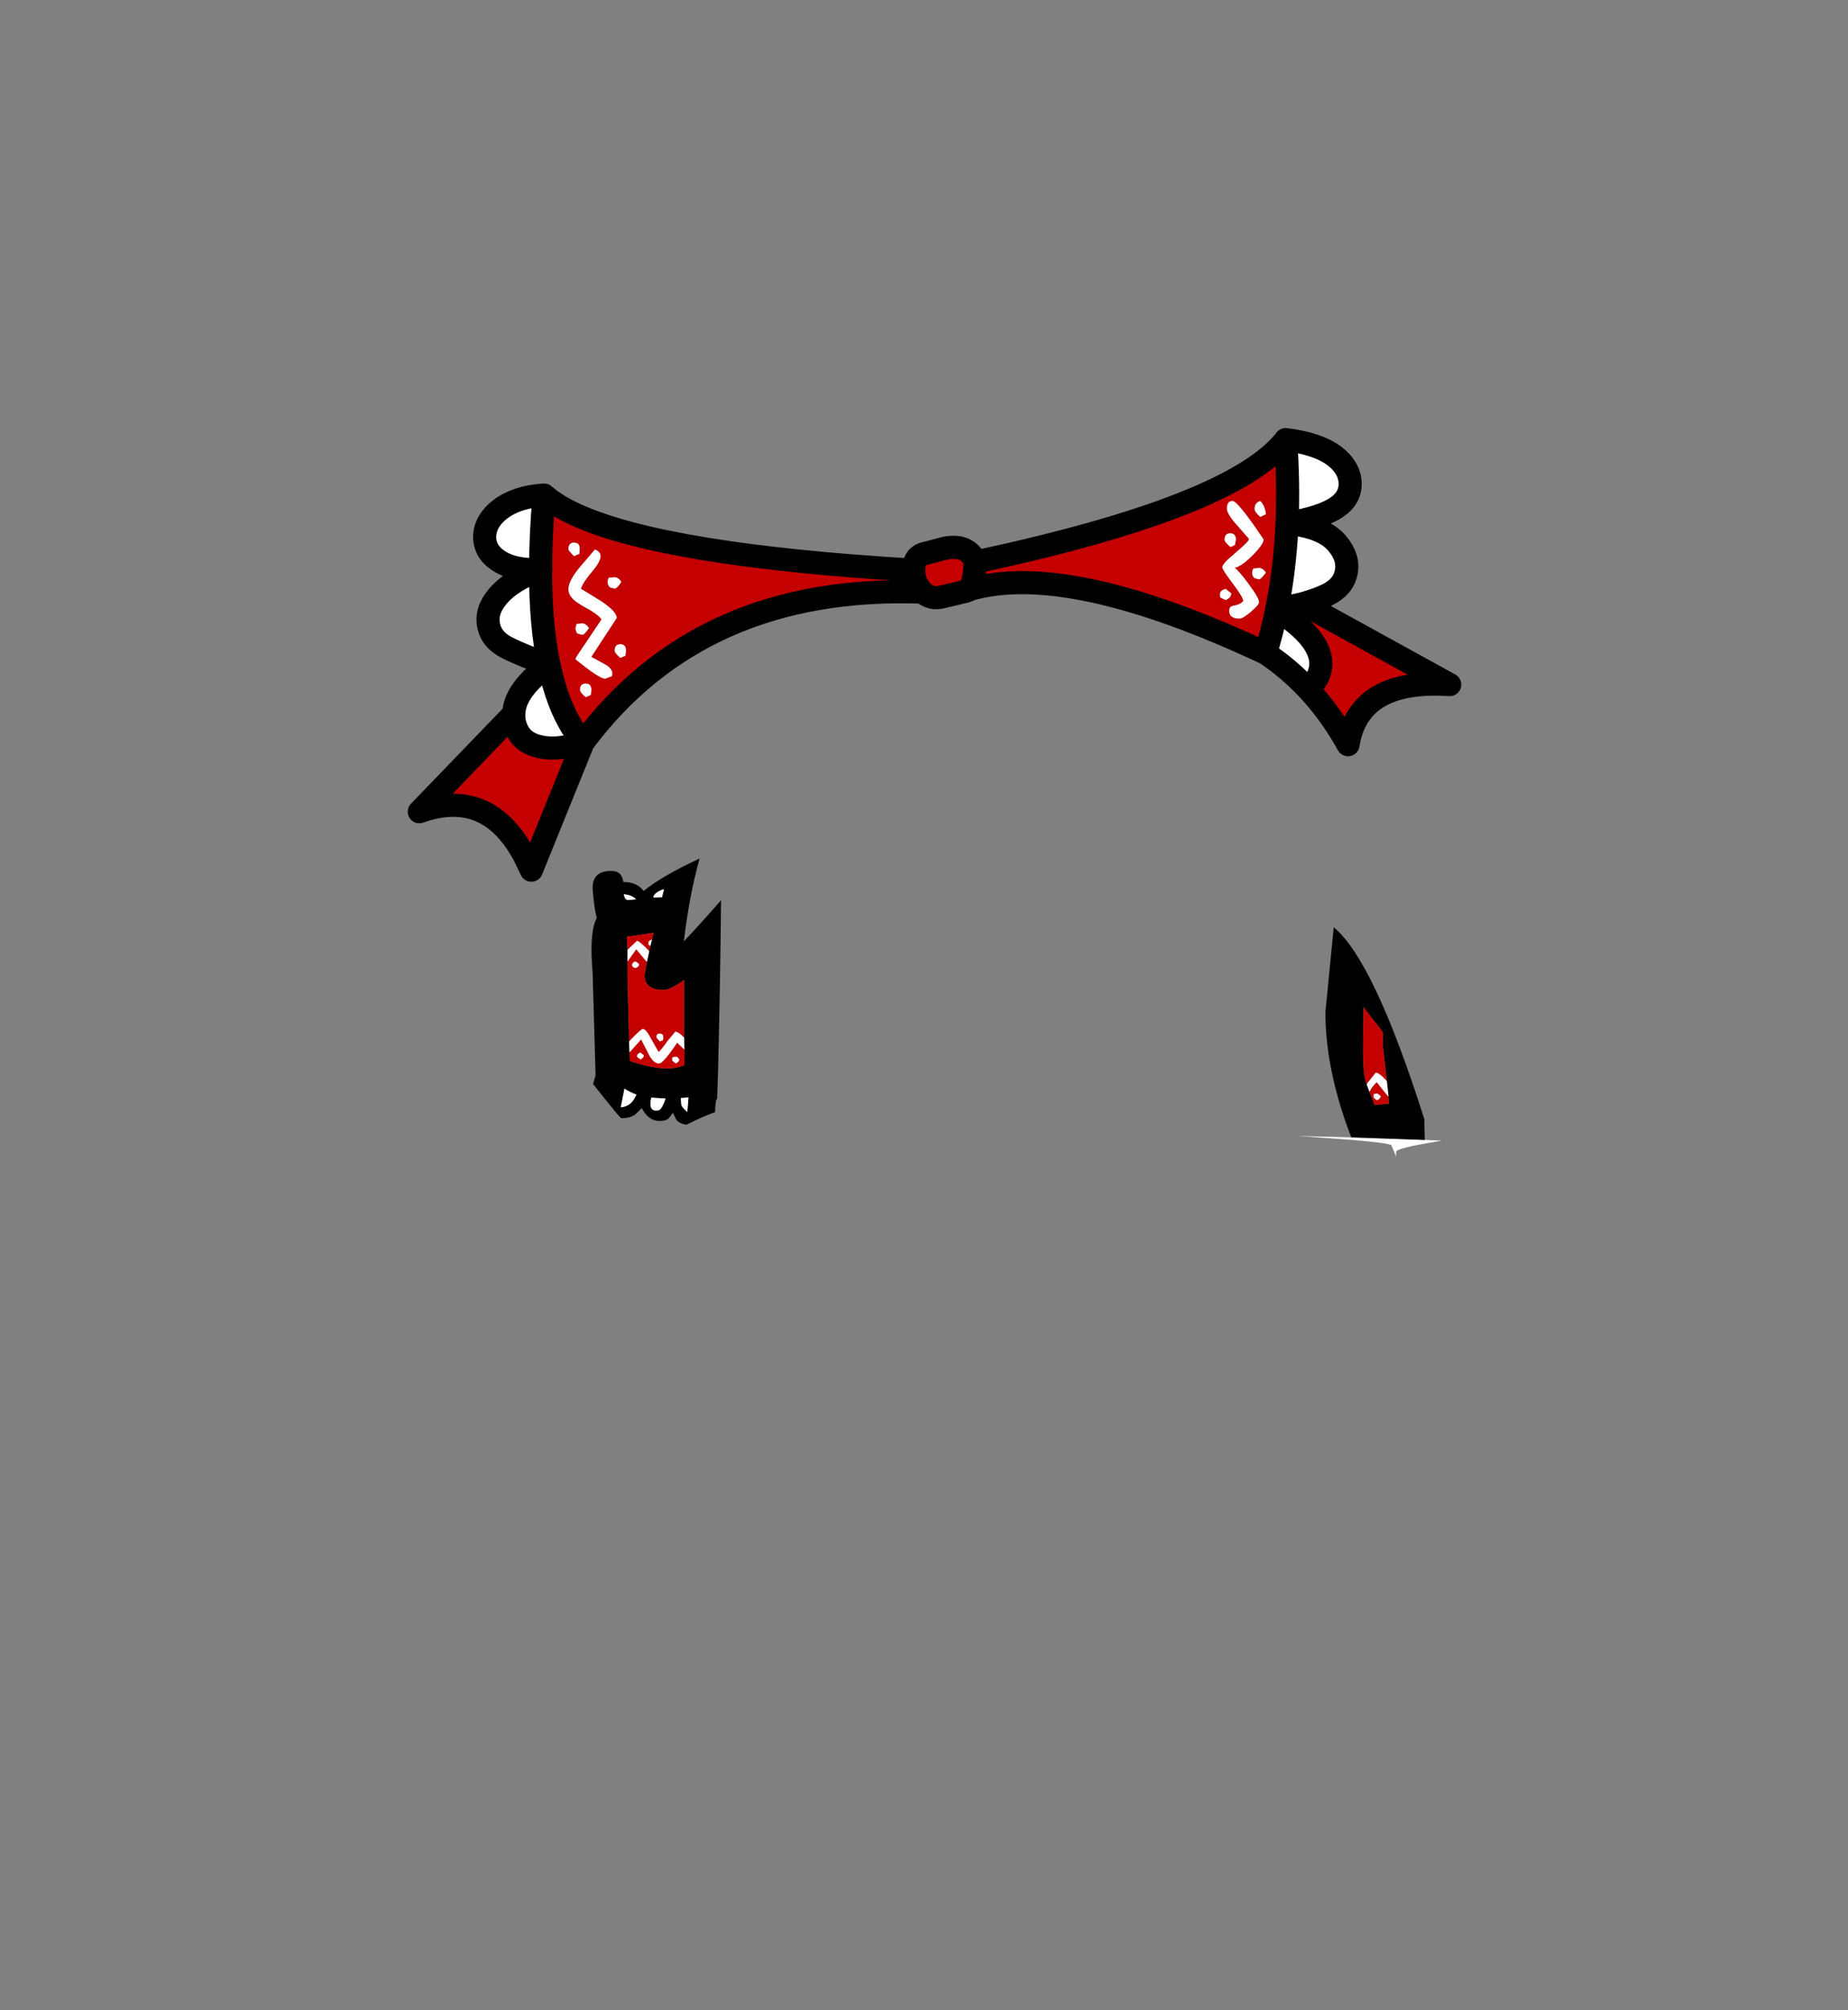 <?xml version="1.0" encoding="UTF-8" standalone="no"?>
<svg xmlns:xlink="http://www.w3.org/1999/xlink" height="434.9px" width="399.95px" xmlns="http://www.w3.org/2000/svg">
  <rect width="100%" height="100%" fill="#808080" stroke="none"/>
  <g transform="matrix(1, 0, 0, 1, 210.75, 443.1)">
    <use height="157.6" transform="matrix(1.0, 0.0, 0.0, 1.0, -122.5, -350.5)" width="228.0" xlink:href="#shape0"/>
  </g>
  <defs>
    <g id="shape0" transform="matrix(1, 0, 0, 1, 122.5, 350.5)">
      <path d="M97.6 -196.5 L101.3 -196.35 97.6 -195.7 Q91.4 -194.6 91.4 -193.9 L91.4 -192.9 90.4 -195.3 Q90.2 -195.8 81.9 -196.5 L70.25 -197.35 81.7 -197.05 97.6 -196.5" fill="#ffffff" fill-rule="evenodd" stroke="none"/>
      <path d="M73.85 -236.15 L74.1 -236.65 73.85 -236.15" fill="url(#gradient0)" fill-rule="evenodd" stroke="none"/>
      <path d="M74.1 -236.65 L73.9 -236.15 73.85 -236.15 74.1 -236.65" fill="#3f271f" fill-rule="evenodd" stroke="none"/>
      <path d="M-24.7 -240.2 L-24.8 -239.95 -24.7 -240.2" fill="#402f1e" fill-rule="evenodd" stroke="none"/>
      <path d="M77.9 -242.5 Q86.6 -235.35 97.5 -201.0 L97.6 -196.5 81.7 -197.05 Q76.1 -211.55 76.1 -224.15 L77.9 -242.5 M89.4 -209.2 L89.2 -210.9 88.55 -216.8 88.55 -219.7 88.4 -219.95 87.3 -221.4 86.9 -221.9 86.65 -222.25 85.9 -223.2 84.4 -225.15 84.35 -225.2 84.35 -225.15 84.35 -224.1 84.3 -221.7 84.25 -218.2 Q84.15 -212.5 84.6 -210.0 L84.6 -209.95 84.75 -209.4 85.05 -208.6 85.15 -208.2 85.65 -206.9 85.85 -206.35 86.6 -204.5 86.65 -204.3 86.75 -204.05 89.85 -204.35 89.85 -204.45 89.8 -204.75 89.8 -204.8 89.8 -205.15 89.7 -205.9 89.75 -205.9 89.4 -209.15 89.4 -209.2 M-81.85 -210.45 L-82.5 -232.85 Q-83.25 -241.45 -81.6 -244.5 -82.25 -247.1 -82.5 -251.0 -82.5 -254.7 -78.45 -254.7 -76.15 -254.7 -75.85 -252.3 -72.9 -252.3 -71.45 -250.35 -67.65 -253.5 -59.4 -257.35 L-59.35 -257.35 Q-61.6 -249.25 -62.75 -239.45 -59.15 -243.25 -54.7 -248.35 -54.85 -231.4 -55.35 -211.25 L-55.55 -205.35 Q-55.9 -205.4 -56.0 -202.5 -58.75 -201.55 -62.15 -199.8 -63.65 -199.95 -64.4 -200.9 L-65.1 -202.35 -66.05 -201.15 Q-66.65 -200.6 -67.95 -200.6 -70.45 -200.6 -71.85 -203.4 L-73.15 -202.1 Q-74.25 -201.2 -76.3 -201.2 -76.55 -201.2 -82.4 -208.6 L-81.85 -210.45 M-75.75 -249.65 Q-75.5 -248.35 -74.75 -248.4 L-73.1 -248.55 Q-73.9 -249.45 -75.75 -249.65 M-69.35 -249.15 L-69.35 -248.95 -69.3 -248.95 -67.45 -249.0 -67.4 -249.35 -67.05 -250.75 Q-68.85 -250.2 -69.35 -249.15 M-69.65 -239.85 L-69.3 -241.3 -75.1 -240.45 -75.1 -240.35 -75.1 -240.25 -75.0 -238.95 -75.0 -238.4 -74.95 -237.85 -74.95 -237.55 -74.95 -236.35 -74.95 -235.1 -74.95 -233.95 -74.95 -233.2 -74.95 -232.6 -74.95 -232.15 -74.6 -217.8 -74.5 -215.45 -74.45 -213.6 Q-66.55 -210.85 -62.6 -212.7 L-62.65 -216.05 -62.7 -218.65 -62.7 -221.8 -62.7 -231.1 Q-65.65 -228.95 -67.2 -228.95 -71.25 -228.95 -71.25 -232.15 L-70.75 -235.0 -70.25 -237.3 -70.0 -238.45 -69.65 -239.85 M-73.0 -206.3 Q-74.5 -206.85 -75.6 -207.6 L-76.4 -203.55 Q-74.3 -203.75 -73.35 -205.65 L-73.0 -206.3 M-63.4 -205.55 L-63.3 -204.15 Q-63.15 -203.5 -62.0 -202.55 L-61.75 -205.7 -63.4 -205.55 M-69.8 -205.65 Q-70.55 -202.35 -68.1 -202.95 -67.4 -203.35 -66.7 -205.45 L-69.8 -205.65" fill="#000000" fill-rule="evenodd" stroke="none"/>
      <path d="M84.4 -225.15 L84.35 -225.15 84.35 -225.2 84.4 -225.15 M-74.95 -237.85 L-74.85 -237.7 -74.95 -237.55 -74.95 -237.85" fill="#2e5ac0" fill-rule="evenodd" stroke="none"/>
      <path d="M84.4 -225.15 L85.9 -223.2 86.65 -222.25 86.9 -221.9 87.3 -221.4 88.4 -219.95 88.55 -219.7 88.55 -216.8 89.2 -210.9 89.4 -209.2 Q87.75 -211.05 87.0 -211.05 L85.05 -208.6 84.75 -209.4 84.6 -209.95 84.6 -210.0 Q84.15 -212.5 84.25 -218.2 L84.3 -221.7 84.35 -224.1 84.35 -225.15 84.4 -225.15 M89.7 -205.9 L89.8 -205.15 89.8 -204.8 89.8 -204.75 89.85 -204.45 89.85 -204.35 86.75 -204.05 86.65 -204.3 86.6 -204.5 85.85 -206.35 85.65 -206.9 Q86.05 -207.9 87.2 -209.0 L89.0 -206.75 89.7 -205.9 M87.3 -206.55 L86.55 -206.4 86.55 -205.7 Q86.9 -205.25 87.3 -205.1 88.05 -205.45 88.05 -206.0 L87.3 -206.55 M-69.65 -239.85 Q-70.4 -239.6 -70.4 -239.15 L-70.35 -238.7 -70.0 -238.45 -70.25 -237.3 -70.5 -237.6 Q-72.4 -239.55 -72.9 -239.55 L-74.85 -237.7 -74.95 -237.85 -75.0 -238.4 -75.0 -238.95 -75.1 -240.25 -75.1 -240.35 -75.1 -240.45 -69.3 -241.3 -69.65 -239.85 M-74.95 -235.1 L-73.05 -237.75 -70.75 -235.0 -71.25 -232.15 Q-71.25 -228.95 -67.2 -228.95 -65.65 -228.95 -62.7 -231.1 L-62.7 -221.8 -62.7 -218.65 Q-63.95 -219.9 -64.6 -219.9 L-66.35 -217.8 Q-67.85 -215.65 -68.25 -215.55 L-69.8 -218.3 Q-70.95 -220.5 -71.6 -220.5 -72.05 -220.5 -74.6 -217.8 L-74.95 -232.15 -74.95 -232.6 -74.95 -233.2 -74.95 -233.95 -74.95 -235.1 M-73.2 -235.1 Q-73.95 -234.95 -73.95 -234.2 -73.75 -233.75 -73.2 -233.7 -72.45 -233.95 -72.45 -234.5 -72.65 -234.8 -73.2 -235.1 M-74.5 -215.45 L-72.0 -218.25 -70.4 -215.15 Q-69.4 -213.05 -68.1 -213.05 -67.2 -213.05 -64.2 -217.55 L-62.65 -216.05 -62.6 -212.7 Q-66.55 -210.85 -74.45 -213.6 L-74.5 -215.45 M-67.95 -217.8 L-67.25 -218.1 -67.2 -218.7 Q-67.2 -219.5 -67.95 -219.5 -68.7 -219.5 -68.7 -218.7 L-67.95 -217.8 M-72.15 -215.4 Q-72.9 -215.15 -72.9 -214.5 L-72.15 -213.9 Q-71.4 -214.3 -71.4 -214.8 L-72.15 -215.4 M-64.5 -213.05 Q-63.75 -213.4 -63.75 -213.9 -64.05 -214.5 -64.5 -214.5 L-65.25 -214.35 -65.25 -213.65 -64.5 -213.05" fill="#c40000" fill-rule="evenodd" stroke="none"/>
      <path d="M85.05 -208.6 L87.0 -211.05 Q87.75 -211.05 89.4 -209.2 L89.4 -209.15 89.75 -205.9 89.7 -205.9 89.0 -206.75 87.2 -209.0 Q86.05 -207.9 85.65 -206.9 L85.15 -208.2 85.05 -208.6 M87.3 -206.55 L88.05 -206.0 Q88.05 -205.45 87.3 -205.1 86.9 -205.25 86.55 -205.7 L86.55 -206.4 87.3 -206.55 M-75.75 -249.65 Q-73.9 -249.45 -73.1 -248.55 L-74.75 -248.4 Q-75.5 -248.35 -75.75 -249.65 M-69.3 -248.95 L-69.35 -249.15 Q-68.85 -250.2 -67.05 -250.75 L-67.4 -249.35 -67.45 -249.0 -69.3 -248.95 M-70.0 -238.45 L-70.35 -238.7 -70.4 -239.15 Q-70.4 -239.6 -69.65 -239.85 L-70.0 -238.45 M-74.85 -237.7 L-72.9 -239.55 Q-72.4 -239.55 -70.5 -237.6 L-70.25 -237.3 -70.75 -235.0 -73.05 -237.75 -74.95 -235.1 -74.95 -236.35 -74.95 -237.55 -74.85 -237.7 M-73.2 -235.1 Q-72.65 -234.8 -72.45 -234.5 -72.45 -233.95 -73.2 -233.7 -73.75 -233.75 -73.95 -234.2 -73.95 -234.95 -73.2 -235.1 M-74.6 -217.8 Q-72.05 -220.5 -71.6 -220.5 -70.95 -220.5 -69.8 -218.3 L-68.25 -215.55 Q-67.85 -215.65 -66.35 -217.8 L-64.6 -219.9 Q-63.95 -219.9 -62.7 -218.65 L-62.65 -216.05 -64.2 -217.55 Q-67.2 -213.05 -68.1 -213.05 -69.4 -213.05 -70.4 -215.15 L-72.0 -218.25 -74.5 -215.45 -74.6 -217.8 M-67.95 -217.8 L-68.7 -218.7 Q-68.7 -219.5 -67.95 -219.5 -67.2 -219.5 -67.2 -218.7 L-67.25 -218.1 -67.95 -217.8 M-64.5 -213.05 L-65.25 -213.65 -65.25 -214.35 -64.5 -214.5 Q-64.05 -214.5 -63.75 -213.9 -63.75 -213.4 -64.5 -213.05 M-72.15 -215.4 L-71.4 -214.8 Q-71.4 -214.3 -72.15 -213.9 L-72.9 -214.5 Q-72.9 -215.15 -72.15 -215.4 M-69.8 -205.65 L-66.7 -205.45 Q-67.4 -203.35 -68.1 -202.95 -70.55 -202.35 -69.8 -205.65 M-63.4 -205.55 L-61.75 -205.7 -62.0 -202.55 Q-63.15 -203.5 -63.3 -204.15 L-63.4 -205.55 M-73.0 -206.3 L-73.35 -205.65 Q-74.3 -203.75 -76.4 -203.55 L-75.6 -207.6 Q-74.5 -206.85 -73.0 -206.3" fill="#ffffff" fill-rule="evenodd" stroke="none"/>
      <path d="M-69.3 -248.95 L-69.35 -248.95 -69.35 -249.15 -69.3 -248.95" fill="#3f271f" fill-rule="evenodd" stroke="none"/>
      <path d="M67.5 -348.0 Q74.45 -347.15 78.05 -344.45 81.25 -342.0 81.45 -338.75 81.6 -335.45 78.6 -333.4 75.25 -331.1 67.8 -329.9 75.6 -329.15 78.6 -325.6 81.25 -322.5 80.6 -319.3 80.0 -316.2 76.65 -314.5 74.6 -313.45 71.2 -312.5 L65.55 -311.2 66.3 -315.2 Q67.45 -322.25 67.8 -329.9 68.15 -338.55 67.5 -348.0 M72.25 -294.1 Q68.05 -298.55 63.15 -301.8 64.55 -306.35 65.55 -311.15 L65.55 -311.2 Q77.5 -303.55 74.5 -296.8 73.75 -295.1 72.25 -294.1 M-99.55 -288.7 Q-99.4 -293.85 -91.95 -299.25 L-91.45 -297.15 Q-89.55 -289.35 -86.0 -284.35 L-84.55 -282.5 -86.0 -282.05 Q-90.55 -280.8 -93.9 -281.55 -97.6 -282.35 -98.9 -285.3 -99.65 -287.0 -99.55 -288.7 M-91.95 -299.3 Q-97.5 -301.2 -101.05 -303.0 -104.4 -304.7 -105.0 -307.8 -105.65 -311.0 -103.0 -314.1 -100.0 -317.65 -93.75 -319.85 -93.8 -308.0 -91.95 -299.3 M-93.75 -319.9 Q-99.65 -319.6 -103.0 -321.9 -106.0 -323.95 -105.85 -327.25 -105.65 -330.5 -102.45 -332.95 -98.85 -335.65 -93.0 -336.0 -93.75 -327.35 -93.75 -319.9 M62.0 -334.75 Q63.05 -333.7 63.25 -331.85 L62.0 -331.25 Q60.75 -332.35 60.75 -333.0 60.75 -334.35 62.0 -334.75 M63.25 -319.25 Q62.15 -317.75 61.75 -317.75 L60.75 -318.0 Q60.25 -318.4 60.25 -319.1 60.25 -319.95 60.55 -320.15 L61.75 -320.25 Q62.55 -320.25 63.25 -319.25 M56.0 -334.75 Q57.15 -334.75 62.75 -326.4 62.75 -325.4 60.4 -323.0 57.95 -320.55 56.5 -320.25 57.25 -319.8 59.45 -316.85 61.75 -313.75 61.75 -312.85 61.75 -312.25 60.0 -310.75 58.25 -309.25 57.5 -309.25 55.25 -309.25 55.25 -311.0 55.25 -311.95 56.3 -312.1 57.7 -312.35 58.3 -313.1 58.3 -313.85 56.0 -316.9 53.75 -319.9 53.75 -320.4 53.75 -321.15 56.65 -323.55 59.55 -326.0 59.55 -326.5 L57.15 -329.25 Q54.75 -331.9 54.75 -333.05 54.75 -334.75 56.0 -334.75 M56.55 -325.25 Q56.0 -324.85 55.5 -324.75 54.25 -325.85 54.25 -326.3 54.25 -327.75 55.5 -327.75 56.75 -327.75 56.75 -326.35 L56.55 -325.25 M54.5 -315.75 L55.75 -314.75 Q55.75 -313.8 54.5 -313.25 L53.3 -313.85 53.25 -314.6 Q53.25 -315.35 54.5 -315.75 M-78.95 -318.15 L-77.75 -318.25 Q-76.95 -318.25 -76.25 -317.25 -77.15 -315.75 -77.75 -315.75 L-78.75 -316.0 Q-79.25 -316.5 -79.25 -317.1 -79.25 -317.95 -78.95 -318.15 M-77.25 -309.4 L-82.75 -301.0 -79.8 -299.4 Q-77.9 -298.35 -78.25 -296.85 L-79.75 -296.25 Q-81.05 -296.25 -86.0 -300.3 L-86.25 -300.5 -86.0 -301.05 -80.6 -309.1 Q-81.2 -310.15 -84.75 -312.05 L-86.0 -312.85 Q-87.75 -314.15 -87.75 -315.6 -87.75 -317.15 -86.0 -319.5 L-85.5 -320.15 -82.0 -324.25 Q-80.75 -323.75 -80.75 -322.85 -80.75 -321.6 -82.5 -319.55 -84.55 -317.15 -85.0 -315.75 L-80.6 -313.05 Q-77.25 -310.8 -77.25 -309.4 M-76.5 -300.75 Q-77.75 -301.85 -77.75 -302.3 -77.75 -303.75 -76.5 -303.75 -75.25 -303.75 -75.25 -302.35 L-75.35 -301.25 -76.5 -300.75 M-86.0 -323.0 L-86.5 -322.75 Q-87.75 -323.95 -87.75 -324.3 -87.75 -325.75 -86.5 -325.75 L-86.0 -325.65 Q-85.25 -325.45 -85.25 -324.35 L-85.35 -323.25 -86.0 -323.0 M-86.0 -306.3 L-86.25 -307.1 -86.0 -308.1 -85.95 -308.15 -84.75 -308.25 Q-83.95 -308.25 -83.25 -307.25 -84.25 -305.75 -84.75 -305.75 L-85.75 -306.0 -86.0 -306.3 M-82.75 -293.85 L-82.85 -292.75 -84.0 -292.25 Q-85.25 -293.35 -85.25 -293.8 -85.25 -295.25 -84.0 -295.25 -82.75 -295.25 -82.75 -293.85" fill="#ffffff" fill-rule="evenodd" stroke="none"/>
      <path d="M71.2 -312.5 L103.0 -295.0 Q83.25 -296.3 81.0 -282.0 77.15 -288.9 72.25 -294.1 73.75 -295.1 74.5 -296.8 77.5 -303.55 65.55 -311.2 L65.55 -311.15 Q64.55 -306.35 63.15 -301.8 20.4 -321.85 -1.0 -315.55 -1.25 -315.25 -2.75 -314.95 L-6.75 -314.0 Q-9.2 -313.3 -11.05 -315.0 -58.95 -316.75 -84.55 -282.5 L-95.75 -254.85 -97.25 -257.95 Q-105.15 -272.8 -120.0 -267.5 L-99.55 -288.7 Q-99.65 -287.0 -98.9 -285.3 -97.6 -282.35 -93.9 -281.55 -90.55 -280.8 -86.0 -282.05 L-84.55 -282.5 -86.0 -284.35 Q-89.55 -289.35 -91.45 -297.15 L-91.95 -299.25 -91.9 -299.3 -91.95 -299.3 Q-93.8 -308.0 -93.75 -319.85 L-93.7 -319.9 -93.75 -319.9 Q-93.75 -327.35 -93.0 -336.0 -90.4 -333.7 -86.0 -331.7 -66.7 -322.95 -13.0 -319.75 -13.0 -322.55 -11.0 -323.25 L-6.25 -324.5 Q-3.45 -325.05 -1.8 -324.1 -0.15 -323.2 0.3 -321.45 L0.3 -321.5 Q56.25 -333.45 67.5 -348.0 68.15 -338.55 67.8 -329.9 67.45 -322.25 66.3 -315.2 L65.55 -311.2 71.2 -312.5 M-1.0 -315.55 Q-0.05 -317.0 0.2 -319.75 L0.3 -321.4 0.3 -321.45 0.3 -321.4 0.2 -319.75 Q-0.05 -317.0 -1.0 -315.55 M54.5 -315.75 Q53.25 -315.35 53.25 -314.6 L53.3 -313.85 54.5 -313.25 Q55.75 -313.8 55.75 -314.75 L54.5 -315.75 M56.55 -325.25 L56.75 -326.35 Q56.75 -327.75 55.5 -327.75 54.25 -327.75 54.25 -326.3 54.25 -325.85 55.5 -324.75 56.0 -324.85 56.55 -325.25 M56.0 -334.75 Q54.75 -334.75 54.75 -333.05 54.75 -331.9 57.15 -329.25 L59.55 -326.5 Q59.55 -326.0 56.65 -323.55 53.75 -321.15 53.75 -320.4 53.75 -319.9 56.0 -316.9 58.3 -313.85 58.3 -313.1 57.7 -312.35 56.3 -312.1 55.25 -311.95 55.25 -311.0 55.25 -309.25 57.5 -309.25 58.25 -309.25 60.0 -310.75 61.75 -312.25 61.75 -312.85 61.75 -313.75 59.45 -316.85 57.25 -319.8 56.5 -320.25 57.95 -320.55 60.4 -323.0 62.75 -325.4 62.75 -326.4 57.15 -334.75 56.0 -334.75 M63.25 -319.25 Q62.55 -320.25 61.75 -320.25 L60.55 -320.15 Q60.25 -319.95 60.25 -319.1 60.25 -318.4 60.75 -318.0 L61.75 -317.75 Q62.15 -317.75 63.25 -319.25 M62.0 -334.75 Q60.75 -334.35 60.75 -333.0 60.75 -332.35 62.0 -331.25 L63.25 -331.85 Q63.05 -333.7 62.0 -334.75 M-76.5 -300.75 L-75.35 -301.25 -75.25 -302.35 Q-75.25 -303.75 -76.5 -303.75 -77.75 -303.75 -77.75 -302.3 -77.75 -301.85 -76.5 -300.75 M-77.25 -309.4 Q-77.25 -310.8 -80.6 -313.05 L-85.0 -315.75 Q-84.55 -317.15 -82.5 -319.55 -80.75 -321.6 -80.75 -322.85 -80.75 -323.75 -82.0 -324.25 L-85.5 -320.15 -86.0 -319.5 Q-87.75 -317.15 -87.75 -315.6 -87.75 -314.15 -86.0 -312.85 L-84.75 -312.05 Q-81.2 -310.15 -80.6 -309.1 L-86.0 -301.05 -86.25 -300.5 -86.0 -300.3 Q-81.05 -296.25 -79.75 -296.25 L-78.25 -296.85 Q-77.9 -298.35 -79.8 -299.4 L-82.75 -301.0 -77.25 -309.4 M-78.95 -318.15 Q-79.25 -317.95 -79.25 -317.1 -79.25 -316.5 -78.75 -316.0 L-77.75 -315.75 Q-77.15 -315.75 -76.25 -317.25 -76.95 -318.25 -77.75 -318.25 L-78.95 -318.15 M-13.0 -319.75 Q-13.0 -316.95 -11.05 -315.0 -13.0 -316.95 -13.0 -319.75 M-86.0 -323.0 L-85.35 -323.25 -85.25 -324.35 Q-85.25 -325.45 -86.0 -325.65 L-86.5 -325.75 Q-87.75 -325.75 -87.75 -324.3 -87.75 -323.95 -86.5 -322.75 L-86.0 -323.0 M-82.75 -293.85 Q-82.75 -295.25 -84.0 -295.25 -85.25 -295.25 -85.25 -293.8 -85.25 -293.35 -84.0 -292.25 L-82.85 -292.75 -82.75 -293.85 M-86.0 -306.3 L-85.75 -306.0 -84.75 -305.75 Q-84.25 -305.75 -83.25 -307.25 -83.95 -308.25 -84.75 -308.25 L-85.95 -308.15 -86.0 -308.1 -86.25 -307.1 -86.0 -306.3" fill="#c40000" fill-rule="evenodd" stroke="none"/>
      <path d="M67.5 -348.0 Q74.45 -347.15 78.05 -344.45 81.25 -342.0 81.45 -338.75 81.6 -335.45 78.6 -333.4 75.25 -331.1 67.8 -329.9 75.6 -329.15 78.6 -325.6 81.25 -322.5 80.6 -319.3 80.0 -316.2 76.65 -314.5 74.6 -313.45 71.2 -312.5 L103.0 -295.0 Q83.25 -296.3 81.0 -282.0 77.15 -288.9 72.25 -294.1 68.05 -298.55 63.15 -301.8 20.4 -321.85 -1.0 -315.55 -1.25 -315.25 -2.75 -314.95 L-6.75 -314.0 Q-9.2 -313.3 -11.05 -315.0 -58.95 -316.75 -84.55 -282.5 L-95.75 -254.85 -97.25 -257.95 Q-105.15 -272.8 -120.0 -267.5 L-99.55 -288.7 Q-99.4 -293.85 -91.95 -299.25 L-91.95 -299.3 Q-97.5 -301.2 -101.05 -303.0 -104.4 -304.7 -105.0 -307.8 -105.65 -311.0 -103.0 -314.1 -100.0 -317.65 -93.75 -319.85 L-93.75 -319.9 Q-99.65 -319.6 -103.0 -321.9 -106.0 -323.95 -105.85 -327.25 -105.65 -330.5 -102.45 -332.95 -98.85 -335.65 -93.0 -336.0 -90.4 -333.7 -86.0 -331.7 -66.7 -322.95 -13.0 -319.75 -13.0 -322.55 -11.0 -323.25 L-6.25 -324.5 Q-3.45 -325.05 -1.8 -324.1 -0.15 -323.2 0.3 -321.45 L0.3 -321.5 Q56.25 -333.45 67.5 -348.0 68.15 -338.55 67.8 -329.9 67.45 -322.25 66.3 -315.2 L65.55 -311.2 71.2 -312.5 M0.3 -321.45 L0.3 -321.4 0.2 -319.75 Q-0.05 -317.0 -1.0 -315.55 M65.55 -311.2 Q77.5 -303.55 74.5 -296.8 73.75 -295.1 72.25 -294.1 M65.55 -311.2 L65.55 -311.15 Q64.55 -306.35 63.15 -301.8 M-11.05 -315.0 Q-13.0 -316.95 -13.0 -319.75 M-93.75 -319.9 L-93.7 -319.9 -93.75 -319.85 Q-93.8 -308.0 -91.95 -299.3 L-91.9 -299.3 -91.95 -299.25 -91.45 -297.15 Q-89.55 -289.35 -86.0 -284.35 L-84.55 -282.5 -86.0 -282.05 Q-90.55 -280.8 -93.9 -281.55 -97.6 -282.35 -98.9 -285.3 -99.65 -287.0 -99.55 -288.7 M-93.75 -319.9 Q-93.75 -327.35 -93.0 -336.0" fill="none" stroke="#000000" stroke-linecap="round" stroke-linejoin="round" stroke-width="5.0"/>
    </g>
    <linearGradient gradientTransform="matrix(1.0, 0.0, 0.0, 1.0, 0.0, 0.0)" gradientUnits="userSpaceOnUse" id="gradient0" spreadMethod="pad" x1="-819.2" x2="819.2">
      <stop offset="0.0" stop-color="#24658e"/>
      <stop offset="1.0" stop-color="#234154"/>
    </linearGradient>
  </defs>
</svg>
